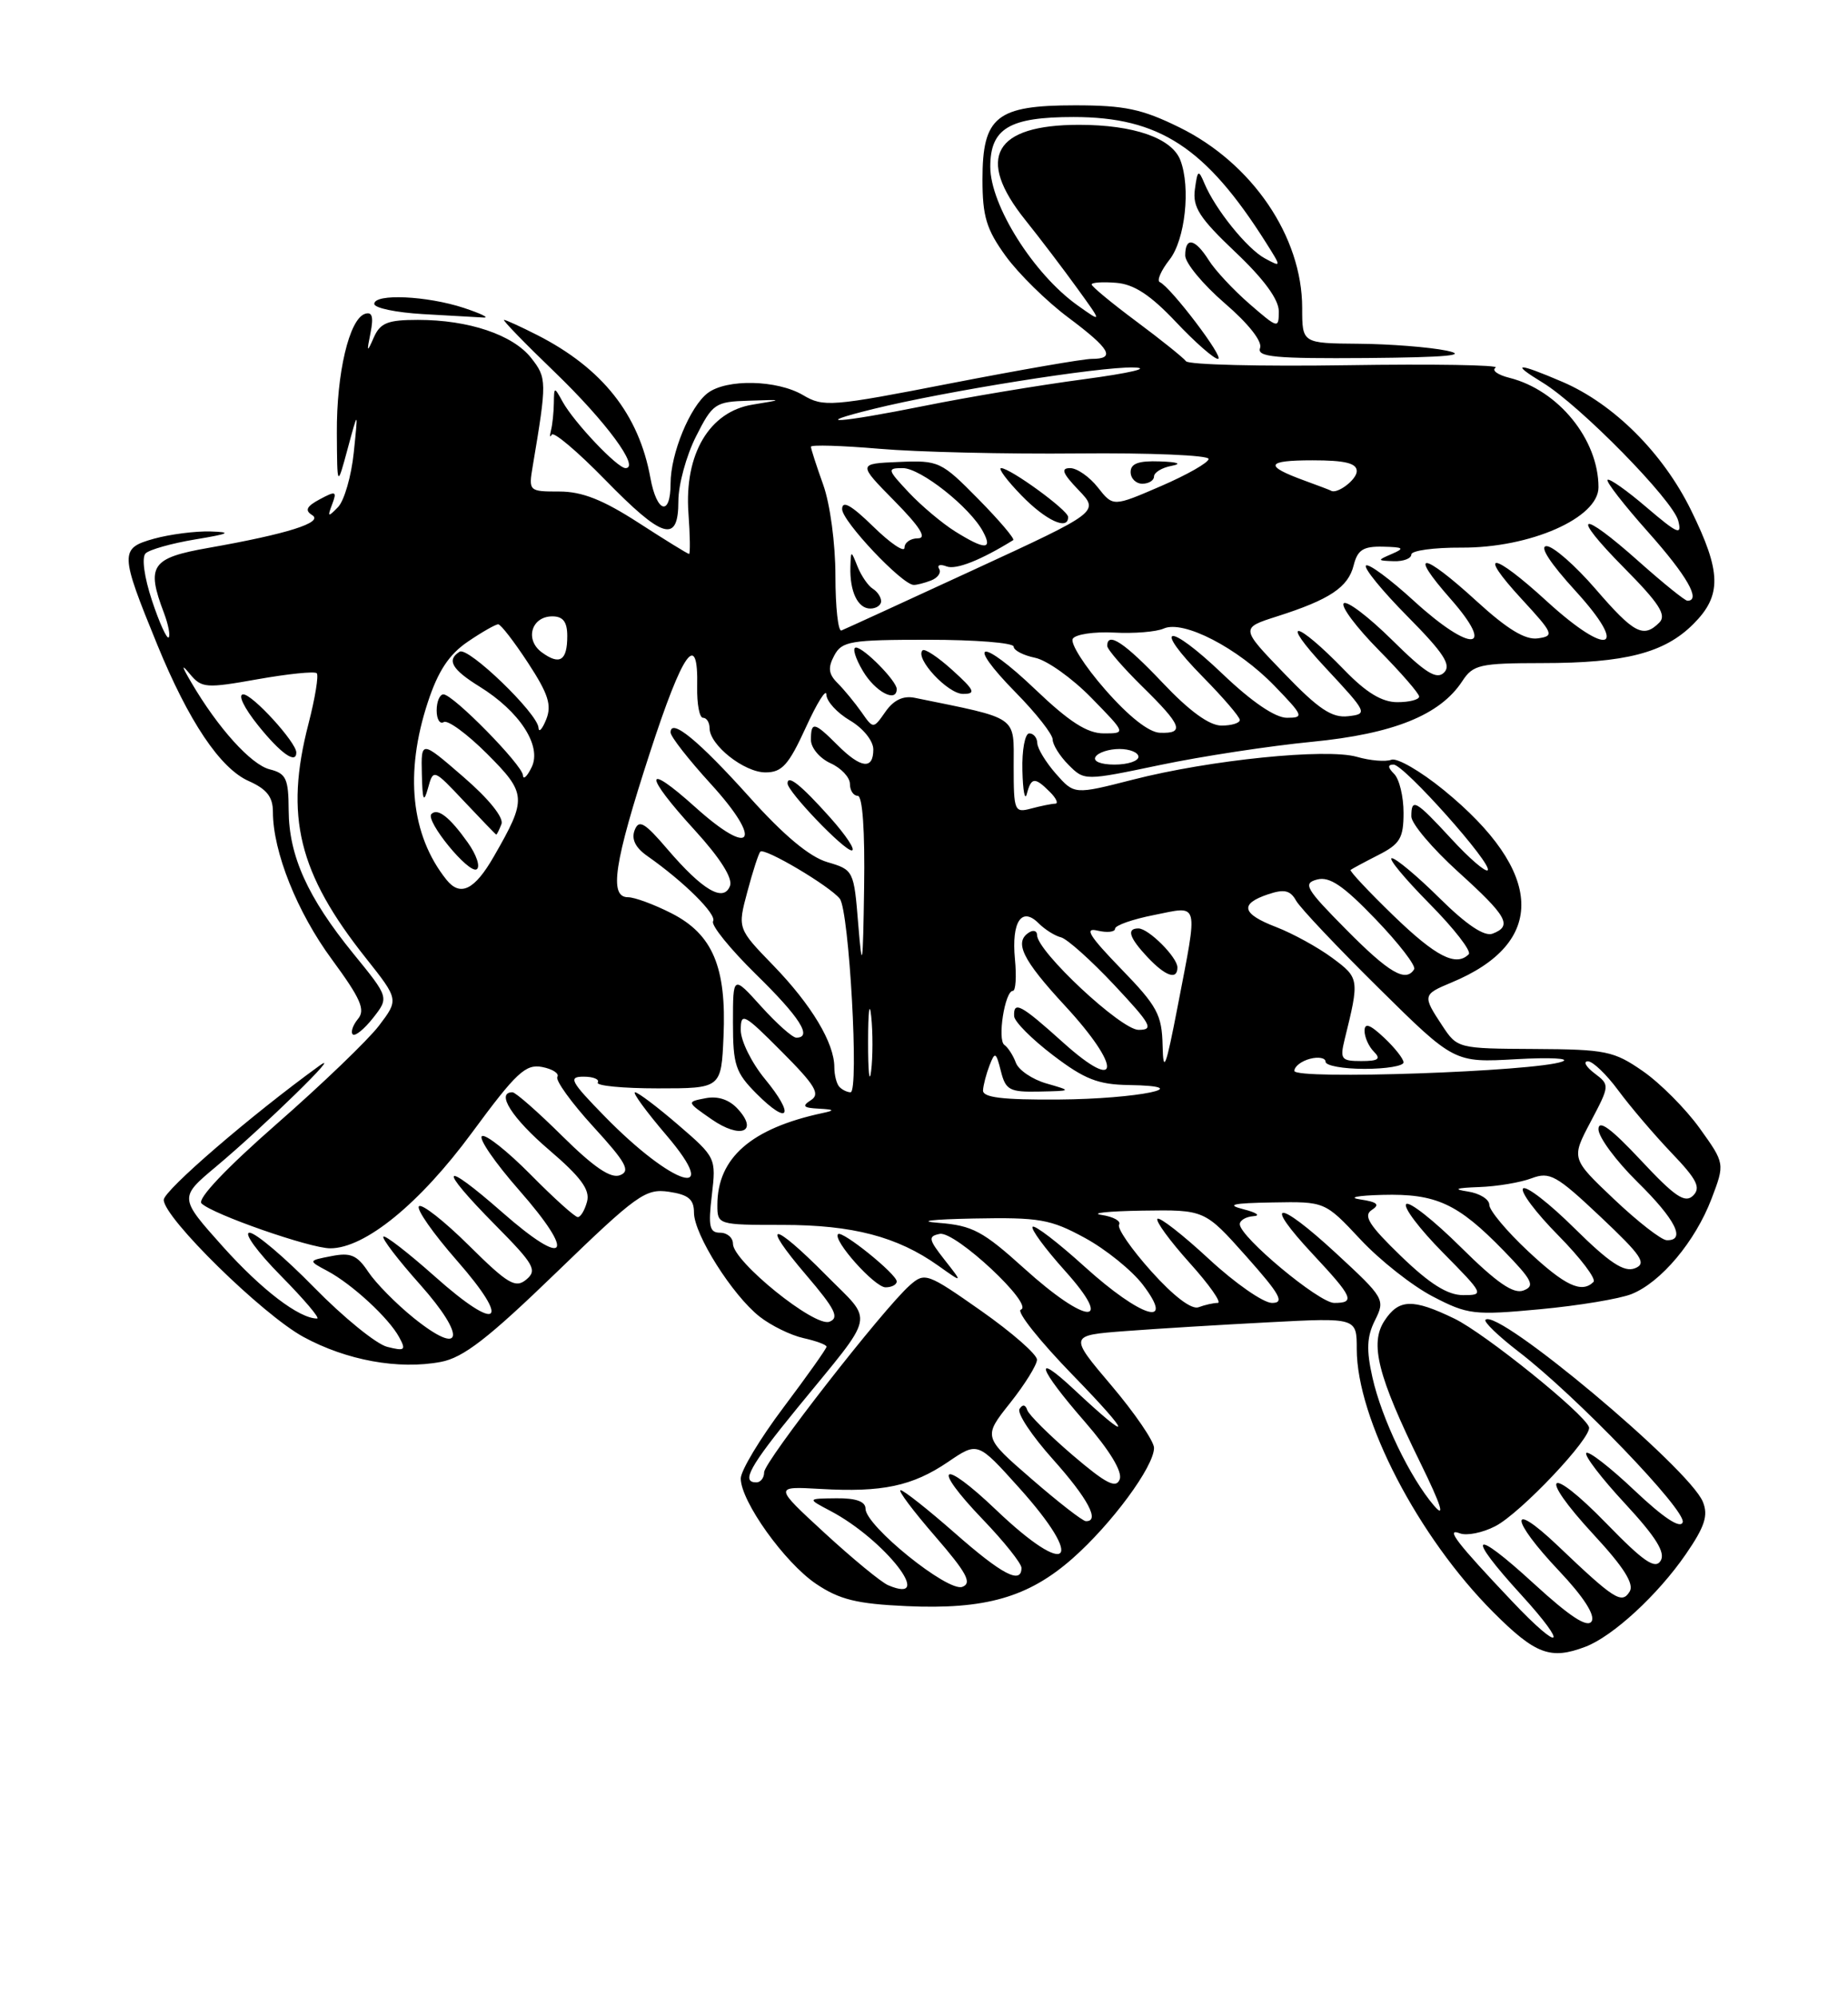 <?xml version="1.0" encoding="UTF-8" standalone="no"?>
<!DOCTYPE svg PUBLIC "-//W3C//DTD SVG 1.1//EN" "http://www.w3.org/Graphics/SVG/1.1/DTD/svg11.dtd" >
<svg xmlns="http://www.w3.org/2000/svg" xmlns:xlink="http://www.w3.org/1999/xlink" version="1.1" viewBox="0 0 237 256">
 <g >
 <path fill="currentColor"
d=" M 203.32 211.07 C 206.85 209.73 212.62 204.41 216.20 199.21 C 218.63 195.68 219.10 194.25 218.39 192.50 C 216.66 188.21 192.06 167.61 190.51 169.16 C 190.25 169.41 192.17 171.26 194.77 173.26 C 202.12 178.90 216.29 193.63 215.80 195.11 C 215.51 195.98 213.37 194.57 209.66 191.07 C 206.54 188.11 203.73 185.93 203.44 186.23 C 203.14 186.53 205.36 189.44 208.38 192.69 C 212.37 197.00 213.62 199.00 212.97 200.05 C 212.27 201.18 210.78 200.16 206.06 195.31 C 198.50 187.53 197.05 188.78 204.41 196.73 C 208.24 200.86 209.60 203.02 209.00 203.99 C 207.99 205.64 207.05 205.04 199.75 198.09 C 193.48 192.13 193.63 194.67 199.94 201.34 C 203.08 204.66 204.60 207.02 204.12 207.81 C 203.58 208.68 201.35 207.23 196.67 202.94 C 188.77 195.70 187.89 196.53 195.10 204.42 C 201.29 211.20 200.25 211.93 193.93 205.25 C 186.80 197.73 185.32 195.80 187.22 196.53 C 188.10 196.87 190.15 196.46 191.78 195.61 C 195.03 193.93 204.24 184.19 203.78 182.91 C 203.16 181.16 190.41 170.89 186.52 169.01 C 181.17 166.42 179.39 166.48 177.55 169.29 C 175.64 172.20 176.69 176.36 182.16 187.50 C 184.81 192.90 185.38 194.69 183.93 193.01 C 180.83 189.41 177.20 181.86 176.01 176.55 C 175.21 173.00 175.29 171.32 176.34 169.22 C 177.67 166.57 177.55 166.36 171.32 160.61 C 163.77 153.64 161.83 153.76 168.40 160.79 C 173.52 166.27 173.84 167.00 171.11 167.00 C 169.16 167.00 159.00 158.53 159.00 156.91 C 159.00 156.41 159.79 155.95 160.75 155.88 C 161.71 155.82 161.15 155.42 159.50 155.00 C 157.18 154.41 158.01 154.21 163.21 154.12 C 169.92 154.00 169.92 154.00 174.47 158.86 C 176.97 161.54 181.15 164.83 183.76 166.18 C 188.22 168.50 189.03 168.60 197.50 167.81 C 202.45 167.35 207.74 166.47 209.25 165.86 C 213.02 164.35 217.40 159.13 219.49 153.67 C 221.22 149.13 221.22 149.13 217.97 144.60 C 216.18 142.11 212.90 138.82 210.69 137.29 C 206.97 134.71 205.93 134.50 196.79 134.45 C 186.97 134.40 186.89 134.38 184.96 131.45 C 182.42 127.61 182.45 127.47 186.13 125.94 C 198.44 120.85 198.07 111.79 185.14 101.25 C 182.18 98.84 179.17 97.10 178.44 97.38 C 177.71 97.66 175.73 97.50 174.03 97.01 C 170.10 95.88 155.17 97.40 145.29 99.93 C 137.78 101.85 137.78 101.85 135.42 99.18 C 134.12 97.70 133.05 95.94 133.03 95.25 C 133.01 94.56 132.55 94.00 132.00 94.00 C 131.45 94.00 131.05 96.14 131.12 98.75 C 131.18 101.36 131.44 102.71 131.69 101.75 C 132.25 99.61 132.71 99.57 134.64 101.50 C 135.47 102.32 135.77 103.01 135.32 103.01 C 134.87 103.02 133.49 103.30 132.25 103.63 C 130.10 104.21 130.00 103.97 130.00 98.22 C 130.00 91.65 130.78 92.19 117.31 89.44 C 115.84 89.14 114.61 89.72 113.56 91.22 C 112.00 93.45 112.00 93.45 110.48 91.27 C 109.64 90.08 108.27 88.41 107.43 87.57 C 106.25 86.40 106.15 85.59 106.99 84.02 C 107.97 82.18 109.05 82.00 119.04 82.00 C 125.07 82.00 130.00 82.39 130.00 82.88 C 130.00 83.36 131.24 84.00 132.75 84.31 C 134.26 84.62 137.51 86.93 139.96 89.44 C 144.42 94.00 144.42 94.00 141.55 94.00 C 139.43 94.00 137.14 92.53 132.79 88.38 C 125.74 81.65 123.62 82.01 130.31 88.81 C 132.89 91.43 135.00 94.12 135.00 94.78 C 135.00 95.45 135.92 96.92 137.04 98.04 C 139.08 100.08 139.08 100.08 148.79 98.05 C 154.13 96.93 162.89 95.60 168.25 95.08 C 178.71 94.06 184.69 91.65 187.53 87.31 C 188.92 85.19 189.76 85.00 197.77 84.99 C 208.43 84.99 213.47 83.69 217.17 79.98 C 220.84 76.32 220.77 73.31 216.86 65.37 C 213.26 58.05 206.95 51.77 200.39 48.95 C 194.54 46.44 193.63 46.48 197.84 49.04 C 202.63 51.96 214.55 64.09 215.23 66.75 C 215.73 68.68 215.17 68.44 211.19 65.05 C 208.65 62.87 206.39 61.28 206.16 61.50 C 205.94 61.73 208.29 64.74 211.37 68.20 C 216.35 73.79 218.19 77.00 216.41 77.00 C 216.09 77.00 213.30 74.75 210.21 72.00 C 202.54 65.16 201.26 65.69 208.29 72.79 C 212.78 77.32 213.76 78.84 212.81 79.79 C 210.76 81.84 209.55 81.20 204.63 75.50 C 202.02 72.48 199.19 70.00 198.34 70.00 C 197.38 70.00 198.79 72.17 202.06 75.75 C 209.00 83.35 206.32 84.32 198.39 77.08 C 191.39 70.67 189.33 70.47 195.12 76.75 C 199.25 81.23 199.37 81.52 197.22 81.82 C 195.61 82.05 193.31 80.65 189.39 77.07 C 182.40 70.68 180.51 70.50 186.02 76.75 C 191.97 83.51 188.66 83.71 181.35 77.04 C 178.27 74.22 175.49 72.17 175.18 72.49 C 174.87 72.80 177.27 75.74 180.52 79.02 C 185.15 83.70 186.16 85.24 185.20 86.20 C 184.24 87.16 182.81 86.26 178.52 82.02 C 175.51 79.05 172.73 76.94 172.33 77.33 C 171.94 77.73 173.95 80.41 176.81 83.31 C 179.66 86.20 182.00 88.89 182.00 89.28 C 182.00 89.68 180.74 90.00 179.20 90.00 C 177.24 90.00 175.22 88.78 172.45 85.92 C 166.12 79.39 163.94 79.11 170.00 85.60 C 175.38 91.37 175.44 91.51 172.89 91.80 C 170.82 92.04 169.10 90.90 164.68 86.30 C 159.08 80.50 159.08 80.50 163.79 79.00 C 170.53 76.85 172.89 75.28 173.60 72.47 C 174.10 70.48 174.82 70.01 177.36 70.07 C 180.02 70.13 180.19 70.27 178.50 71.00 C 176.59 71.82 176.60 71.86 178.75 71.93 C 179.99 71.97 181.00 71.58 181.00 71.07 C 181.00 70.57 183.89 70.17 187.42 70.19 C 196.24 70.24 205.00 66.38 205.00 62.46 C 205.00 56.33 199.86 50.01 193.59 48.43 C 192.06 48.05 191.26 47.46 191.81 47.12 C 192.37 46.78 183.79 46.64 172.75 46.81 C 161.72 46.98 152.42 46.75 152.10 46.30 C 151.77 45.86 148.91 43.56 145.75 41.21 C 142.59 38.86 140.00 36.72 140.00 36.46 C 140.00 36.20 141.42 36.11 143.15 36.25 C 145.43 36.43 147.54 37.81 150.79 41.25 C 153.25 43.86 155.69 46.00 156.20 46.00 C 157.14 46.00 150.15 36.79 148.74 36.16 C 148.33 35.98 148.89 34.68 149.99 33.28 C 151.99 30.74 152.72 24.04 151.38 20.54 C 150.29 17.70 145.42 16.00 138.38 16.00 C 127.49 16.00 125.10 20.22 131.47 28.17 C 133.38 30.55 136.38 34.50 138.15 36.95 C 141.37 41.40 141.37 41.40 138.18 39.13 C 132.55 35.12 127.00 26.31 127.00 21.38 C 127.00 16.45 129.44 15.00 137.69 15.00 C 148.66 15.00 154.63 18.89 162.34 31.07 C 164.36 34.27 164.36 34.27 162.22 33.12 C 159.95 31.90 155.85 26.83 154.46 23.50 C 153.70 21.69 153.58 21.77 153.24 24.27 C 152.93 26.56 153.83 27.95 158.43 32.31 C 162.07 35.75 164.00 38.38 164.00 39.89 C 164.00 42.15 163.90 42.12 160.25 38.96 C 158.19 37.17 155.83 34.65 155.02 33.35 C 153.26 30.57 152.00 30.31 152.00 32.75 C 152.00 33.71 154.28 36.46 157.06 38.86 C 160.11 41.48 161.92 43.78 161.60 44.61 C 161.16 45.76 163.53 45.98 175.28 45.89 C 185.58 45.80 188.40 45.54 185.50 44.94 C 183.30 44.49 178.24 44.09 174.25 44.06 C 167.00 44.00 167.00 44.00 167.00 39.47 C 167.00 30.32 160.59 20.91 151.24 16.32 C 146.46 13.97 144.22 13.50 137.86 13.50 C 127.79 13.50 126.00 14.94 126.00 23.00 C 126.00 27.74 126.50 29.40 128.98 32.82 C 130.62 35.08 134.22 38.62 136.98 40.68 C 142.40 44.73 143.13 46.00 140.01 46.00 C 138.91 46.00 130.76 47.42 121.89 49.14 C 106.60 52.12 105.61 52.20 102.98 50.64 C 99.65 48.68 93.19 48.54 90.76 50.38 C 88.48 52.12 86.00 58.15 86.00 61.97 C 86.00 66.24 84.23 65.75 83.41 61.25 C 81.93 53.11 77.26 47.21 68.91 42.95 C 66.80 41.88 64.88 41.00 64.64 41.00 C 64.39 41.00 67.34 44.04 71.20 47.75 C 77.74 54.06 82.12 60.00 80.22 60.00 C 79.17 60.00 73.62 54.14 72.16 51.50 C 71.08 49.54 71.06 49.54 71.03 51.67 C 71.01 52.86 70.85 54.44 70.66 55.17 C 70.48 55.90 70.52 56.15 70.76 55.71 C 71.00 55.28 74.06 57.87 77.57 61.46 C 85.04 69.11 87.00 69.69 87.00 64.21 C 87.00 62.13 88.01 58.42 89.25 55.96 C 91.39 51.72 91.72 51.49 96.00 51.36 C 100.50 51.21 100.50 51.21 96.53 51.86 C 90.98 52.75 87.75 58.20 88.29 65.75 C 88.50 68.64 88.53 71.00 88.37 71.00 C 88.20 71.00 85.28 69.20 81.88 67.00 C 77.31 64.05 74.65 63.00 71.73 63.00 C 67.83 63.00 67.78 62.96 68.32 59.75 C 70.15 48.88 70.14 48.45 68.12 45.88 C 65.78 42.91 60.11 41.00 53.60 41.00 C 49.72 41.00 48.77 41.38 47.94 43.25 C 47.06 45.26 47.01 45.19 47.52 42.65 C 47.93 40.60 47.73 39.92 46.80 40.23 C 44.79 40.90 43.15 47.84 43.20 55.50 C 43.24 62.50 43.24 62.50 44.59 57.50 C 45.94 52.50 45.94 52.50 45.37 58.00 C 45.06 61.02 44.15 64.17 43.35 65.00 C 42.06 66.33 41.97 66.28 42.60 64.63 C 43.23 62.96 43.07 62.89 41.02 63.99 C 39.31 64.90 39.06 65.42 40.03 66.02 C 41.55 66.96 36.86 68.44 26.75 70.22 C 19.39 71.51 18.72 72.50 21.03 78.57 C 21.59 80.06 21.86 81.47 21.63 81.70 C 21.40 81.94 20.43 79.81 19.49 76.97 C 18.50 73.98 18.15 71.45 18.67 70.93 C 19.15 70.45 22.02 69.64 25.03 69.14 C 29.44 68.41 29.82 68.21 27.00 68.12 C 25.07 68.06 21.81 68.48 19.74 69.05 C 15.34 70.28 15.36 70.88 20.16 82.61 C 24.19 92.46 28.24 98.49 31.90 100.11 C 34.21 101.14 35.00 102.14 35.00 104.06 C 35.00 109.16 38.10 116.92 42.57 122.98 C 46.25 127.99 46.89 129.43 45.91 130.60 C 45.25 131.40 44.95 132.29 45.24 132.58 C 45.53 132.87 46.70 131.92 47.84 130.48 C 49.90 127.85 49.90 127.85 45.30 122.21 C 39.45 115.02 37.05 109.70 37.02 103.86 C 37.00 99.79 36.70 99.14 34.59 98.61 C 32.20 98.01 27.96 93.32 24.55 87.50 C 23.26 85.31 23.22 85.02 24.37 86.41 C 25.86 88.20 26.43 88.24 33.04 87.06 C 36.94 86.37 40.35 86.02 40.62 86.29 C 40.89 86.56 40.41 89.48 39.56 92.78 C 36.49 104.63 38.27 111.92 46.93 122.81 C 51.14 128.12 51.14 128.12 48.59 131.48 C 47.18 133.32 41.28 138.99 35.47 144.07 C 29.02 149.72 25.27 153.67 25.84 154.24 C 27.23 155.63 39.76 160.00 42.35 160.00 C 46.81 160.00 53.84 154.26 60.54 145.16 C 66.20 137.48 67.40 136.35 69.53 136.76 C 70.87 137.02 71.75 137.59 71.48 138.03 C 71.21 138.47 73.28 141.34 76.09 144.41 C 80.30 149.01 80.90 150.10 79.51 150.63 C 78.33 151.09 76.16 149.61 72.14 145.64 C 69.01 142.54 66.12 140.00 65.72 140.00 C 63.55 140.00 65.66 143.32 70.41 147.38 C 74.48 150.86 75.69 152.49 75.29 154.00 C 75.00 155.10 74.47 156.00 74.10 156.00 C 73.73 156.00 71.01 153.55 68.05 150.55 C 65.08 147.55 62.28 145.33 61.81 145.62 C 61.34 145.91 63.48 149.02 66.56 152.53 C 73.97 160.96 72.70 162.66 64.43 155.40 C 56.53 148.47 56.02 149.44 63.55 157.05 C 68.50 162.05 68.93 162.81 67.50 164.00 C 66.11 165.16 65.14 164.59 60.14 159.64 C 56.98 156.51 54.09 154.24 53.73 154.61 C 53.36 154.97 55.55 158.09 58.58 161.55 C 65.68 169.64 63.96 170.91 55.77 163.61 C 52.36 160.58 49.39 158.28 49.17 158.50 C 48.94 158.72 51.06 161.49 53.88 164.65 C 59.87 171.38 59.37 174.00 53.07 168.94 C 50.81 167.12 48.19 164.46 47.23 163.02 C 45.80 160.87 44.97 160.51 42.50 161.00 C 39.50 161.58 39.50 161.58 42.00 162.91 C 45.16 164.60 49.86 168.93 51.19 171.39 C 52.10 173.06 51.93 173.20 49.66 172.63 C 48.26 172.28 44.03 168.84 40.27 165.00 C 36.50 161.15 32.78 158.00 32.00 158.00 C 31.21 158.00 33.01 160.47 36.00 163.50 C 38.99 166.53 41.09 169.00 40.67 169.00 C 38.37 169.00 33.56 165.33 28.58 159.78 C 22.96 153.50 22.96 153.50 27.73 149.51 C 33.85 144.39 44.32 134.16 40.92 136.63 C 32.21 142.93 21.00 152.59 21.00 153.79 C 21.00 156.08 33.65 168.49 38.92 171.36 C 44.44 174.36 51.11 175.58 56.53 174.56 C 59.42 174.02 62.61 171.55 71.38 163.07 C 81.68 153.11 82.79 152.32 85.77 152.75 C 88.28 153.12 89.00 153.71 89.00 155.42 C 89.00 158.21 93.92 166.00 97.41 168.75 C 98.89 169.91 101.42 171.15 103.05 171.51 C 104.67 171.87 106.00 172.36 106.00 172.61 C 106.00 172.86 103.52 176.35 100.50 180.37 C 97.47 184.39 95.00 188.50 95.00 189.50 C 95.00 192.42 100.62 200.28 104.65 203.00 C 107.65 205.02 109.86 205.57 116.25 205.86 C 126.36 206.32 131.88 204.74 137.54 199.76 C 142.57 195.33 148.00 187.97 148.00 185.58 C 148.00 184.73 145.54 181.13 142.54 177.59 C 137.09 171.16 137.09 171.16 144.29 170.61 C 148.26 170.31 156.56 169.80 162.75 169.48 C 174.00 168.89 174.00 168.89 174.00 172.92 C 174.00 181.83 181.89 197.02 191.52 206.65 C 196.92 212.05 198.85 212.77 203.32 211.07 Z  M 38.00 96.45 C 38.00 95.15 32.39 89.00 31.20 89.00 C 30.46 89.00 31.28 90.71 33.12 93.00 C 36.00 96.58 38.00 97.99 38.00 96.45 Z  M 115.00 88.31 C 115.00 87.29 110.78 83.00 109.77 83.00 C 109.28 83.00 109.68 84.35 110.66 86.00 C 112.23 88.66 115.00 90.14 115.00 88.31 Z  M 122.15 85.90 C 120.31 84.23 118.58 83.08 118.31 83.36 C 117.30 84.37 121.55 88.94 123.50 88.94 C 125.20 88.94 125.01 88.49 122.15 85.90 Z  M 59.50 39.47 C 54.76 37.91 48.00 37.60 48.00 38.95 C 48.00 39.48 50.81 40.06 54.25 40.26 C 57.69 40.45 61.17 40.65 62.00 40.70 C 62.83 40.75 61.70 40.20 59.50 39.47 Z  M 113.90 203.18 C 113.02 202.81 109.36 199.80 105.77 196.50 C 99.25 190.50 99.25 190.50 105.22 190.84 C 113.14 191.30 117.02 190.48 121.60 187.37 C 125.39 184.79 125.39 184.79 130.66 190.65 C 139.32 200.27 137.13 202.47 127.77 193.55 C 120.68 186.78 119.32 187.75 126.06 194.77 C 128.78 197.60 131.00 200.39 131.00 200.96 C 131.00 203.12 128.52 201.83 122.46 196.50 C 119.01 193.47 115.88 191.00 115.50 191.00 C 115.11 191.00 117.10 193.65 119.91 196.89 C 123.99 201.60 124.69 202.91 123.42 203.39 C 121.57 204.10 111.00 195.57 111.00 193.38 C 111.00 192.45 109.79 192.01 107.25 192.04 C 103.50 192.08 103.50 192.08 106.50 193.66 C 113.49 197.34 120.07 205.80 113.90 203.18 Z  M 132.29 189.56 C 126.08 184.18 126.08 184.18 129.53 179.84 C 131.43 177.45 132.98 174.95 132.99 174.28 C 133.00 173.60 129.78 170.79 125.84 168.02 C 118.91 163.16 118.60 163.05 116.68 164.74 C 113.28 167.74 98.00 187.34 98.00 188.70 C 98.00 189.42 97.55 190.00 97.00 190.00 C 95.00 190.00 96.12 187.97 102.25 180.47 C 112.48 167.95 112.11 169.68 105.94 163.44 C 99.02 156.44 97.40 156.41 103.37 163.40 C 107.12 167.79 107.68 168.91 106.37 169.41 C 104.48 170.14 94.00 161.67 94.00 159.42 C 94.00 158.64 93.26 158.00 92.36 158.00 C 90.99 158.00 90.81 157.21 91.29 153.19 C 91.85 148.43 91.81 148.34 86.99 144.19 C 84.32 141.89 81.82 140.00 81.44 140.00 C 81.07 140.00 82.87 142.47 85.46 145.50 C 92.75 154.04 86.33 152.08 77.54 143.08 C 73.15 138.59 72.84 138.00 74.85 138.00 C 76.10 138.00 76.91 138.34 76.66 138.75 C 76.40 139.16 79.86 139.50 84.35 139.50 C 92.50 139.50 92.50 139.50 92.79 132.82 C 93.18 123.97 91.40 119.75 86.12 117.06 C 83.90 115.93 81.39 115.00 80.54 115.00 C 78.08 115.00 78.74 110.65 83.34 96.50 C 87.59 83.43 89.57 80.67 89.41 88.03 C 89.37 90.22 89.70 92.00 90.16 92.00 C 90.62 92.00 91.00 92.60 91.00 93.33 C 91.00 95.49 95.43 99.00 98.17 99.00 C 100.29 99.00 101.14 98.05 103.34 93.25 C 104.78 90.09 105.97 88.19 105.98 89.03 C 105.99 89.88 107.35 91.37 109.00 92.34 C 110.70 93.34 112.00 94.96 112.00 96.06 C 112.00 98.69 110.41 98.50 107.41 95.50 C 104.42 92.51 104.00 92.43 104.00 94.84 C 104.00 95.85 105.12 97.19 106.50 97.82 C 107.88 98.44 109.00 99.64 109.00 100.48 C 109.00 101.32 109.45 102.00 110.00 102.00 C 110.62 102.00 110.93 106.47 110.82 113.75 C 110.67 124.01 110.57 124.61 110.07 118.50 C 109.51 111.57 109.47 111.49 106.10 110.50 C 103.82 109.83 100.51 107.07 96.10 102.15 C 89.59 94.91 86.00 91.97 86.00 93.88 C 86.00 94.41 88.32 97.37 91.15 100.47 C 97.93 107.89 96.49 110.05 89.16 103.45 C 82.54 97.50 82.51 99.21 89.11 106.42 C 92.36 109.98 94.00 112.57 93.62 113.55 C 92.80 115.69 90.11 114.11 85.61 108.86 C 82.66 105.41 81.94 104.99 81.39 106.41 C 80.95 107.56 81.49 108.65 83.02 109.72 C 87.73 113.02 91.97 117.23 91.45 118.08 C 91.15 118.56 93.63 121.62 96.95 124.88 C 102.58 130.38 104.24 133.00 102.12 133.00 C 101.63 133.00 99.61 131.20 97.62 129.00 C 94.00 124.99 94.00 124.99 94.00 131.07 C 94.00 136.52 94.32 137.47 97.04 140.20 C 101.19 144.35 101.97 143.00 98.12 138.32 C 96.40 136.24 95.00 133.41 95.00 132.03 C 95.00 129.70 95.38 129.90 100.25 134.79 C 104.55 139.10 105.23 140.23 104.00 141.01 C 102.81 141.77 103.01 142.00 105.00 142.10 C 107.01 142.21 107.11 142.32 105.50 142.66 C 96.34 144.62 92.00 148.41 92.00 154.45 C 92.00 156.98 92.06 157.00 100.37 157.00 C 109.34 157.00 115.08 158.50 120.32 162.22 C 123.50 164.48 123.50 164.48 121.15 161.49 C 119.07 158.84 119.00 158.46 120.52 158.15 C 122.50 157.76 132.69 167.27 130.92 167.86 C 130.30 168.07 133.32 171.87 137.64 176.31 C 145.27 184.15 145.34 185.20 137.75 178.10 C 132.38 173.08 133.12 175.34 139.10 182.20 C 142.33 185.92 143.97 188.63 143.60 189.61 C 143.13 190.83 141.85 190.17 137.56 186.51 C 134.57 183.95 131.95 181.35 131.74 180.73 C 131.51 180.02 131.14 179.97 130.75 180.59 C 130.41 181.14 132.34 184.04 135.03 187.04 C 139.53 192.07 141.11 195.04 139.25 194.97 C 138.84 194.96 135.70 192.52 132.29 189.56 Z  M 115.00 164.25 C 115.00 163.31 108.00 157.67 107.48 158.18 C 106.74 158.92 112.17 165.00 113.57 165.00 C 114.36 165.00 115.00 164.66 115.00 164.25 Z  M 94.65 142.17 C 93.55 140.95 92.09 140.45 90.49 140.76 C 88.04 141.23 88.04 141.23 91.27 143.47 C 94.93 146.01 97.31 145.10 94.65 142.17 Z  M 106.43 104.75 C 102.72 100.61 101.00 99.23 101.00 100.41 C 101.00 101.47 108.22 109.00 109.23 109.00 C 109.78 109.00 108.52 107.09 106.43 104.75 Z  M 131.33 162.56 C 126.06 157.80 124.71 157.08 120.41 156.74 C 117.55 156.52 119.41 156.29 124.86 156.18 C 133.30 156.02 134.71 156.26 139.12 158.66 C 141.81 160.12 145.15 162.82 146.56 164.66 C 150.84 170.28 146.33 168.89 139.13 162.38 C 135.71 159.28 132.70 156.97 132.43 157.24 C 132.16 157.50 134.02 160.03 136.56 162.86 C 143.04 170.06 139.39 169.85 131.33 162.56 Z  M 147.65 162.95 C 145.10 160.11 143.24 157.42 143.52 156.97 C 143.80 156.51 142.79 155.95 141.27 155.72 C 139.75 155.49 142.10 155.24 146.50 155.17 C 154.50 155.05 154.50 155.05 159.82 161.02 C 164.18 165.92 164.78 167.00 163.13 167.00 C 162.02 167.00 158.37 164.46 155.03 161.36 C 151.68 158.26 148.72 155.95 148.44 156.22 C 148.17 156.50 150.02 159.03 152.56 161.86 C 155.11 164.69 156.73 167.00 156.17 167.00 C 155.62 167.00 154.51 167.25 153.72 167.55 C 152.83 167.90 150.52 166.15 147.65 162.95 Z  M 179.68 161.01 C 175.58 157.05 174.80 155.82 175.92 155.09 C 177.01 154.39 176.64 154.06 174.42 153.73 C 172.81 153.49 174.10 153.23 177.30 153.15 C 184.17 152.97 186.95 154.25 192.82 160.28 C 196.53 164.09 196.90 164.83 195.39 165.40 C 194.10 165.90 191.98 164.44 187.34 159.85 C 183.88 156.42 180.73 153.94 180.34 154.33 C 179.94 154.73 182.05 157.51 185.02 160.52 C 190.32 165.89 190.38 166.00 187.64 166.00 C 185.65 166.00 183.37 164.57 179.68 161.01 Z  M 195.96 160.36 C 193.23 157.81 191.00 155.14 191.00 154.43 C 191.00 153.72 189.76 152.95 188.25 152.72 C 186.29 152.42 186.70 152.26 189.68 152.15 C 191.99 152.07 195.02 151.56 196.43 151.02 C 198.75 150.15 199.61 150.63 205.25 155.95 C 210.57 160.97 211.23 161.95 209.67 162.56 C 208.28 163.10 206.42 161.87 201.94 157.45 C 198.70 154.24 195.73 151.94 195.33 152.33 C 194.94 152.73 196.96 155.43 199.83 158.33 C 202.70 161.24 204.74 163.93 204.36 164.31 C 202.85 165.81 200.70 164.80 195.96 160.36 Z  M 207.00 153.71 C 201.50 148.50 201.50 148.50 203.99 143.79 C 206.46 139.11 206.46 139.06 204.49 137.57 C 203.40 136.74 203.01 136.05 203.63 136.03 C 204.25 136.01 206.01 137.69 207.53 139.75 C 209.05 141.81 212.12 145.41 214.35 147.75 C 217.64 151.18 218.16 152.23 217.13 153.25 C 216.09 154.26 214.79 153.38 210.42 148.70 C 206.60 144.62 205.00 143.45 205.00 144.74 C 205.00 145.75 207.25 148.79 210.00 151.50 C 214.89 156.31 216.26 159.04 213.75 158.96 C 213.06 158.94 210.03 156.58 207.00 153.71 Z  M 126.07 139.75 C 126.11 139.06 126.49 137.62 126.91 136.54 C 127.60 134.76 127.74 134.83 128.36 137.29 C 128.97 139.72 129.47 139.99 133.27 139.91 C 137.50 139.82 137.50 139.82 134.20 138.87 C 132.39 138.35 130.62 137.15 130.28 136.21 C 129.93 135.27 129.27 134.25 128.81 133.93 C 127.88 133.30 128.87 127.00 129.90 127.00 C 130.26 127.00 130.38 125.16 130.16 122.91 C 129.71 118.15 131.02 116.16 133.19 118.33 C 133.99 119.13 135.28 119.95 136.07 120.14 C 136.86 120.34 139.93 123.09 142.90 126.25 C 147.65 131.32 148.02 132.00 146.02 132.00 C 143.77 132.00 133.00 121.94 133.00 119.85 C 133.00 119.32 132.55 119.16 132.00 119.50 C 130.00 120.73 131.11 123.00 136.58 128.91 C 143.89 136.81 143.73 140.26 136.35 133.63 C 130.92 128.74 129.96 128.23 130.06 130.25 C 130.09 130.94 132.33 133.19 135.04 135.25 C 139.07 138.32 140.82 139.01 144.73 139.07 C 153.90 139.21 145.92 140.86 135.75 140.93 C 128.54 140.98 126.02 140.67 126.07 139.75 Z  M 107.67 139.33 C 107.30 138.97 107.00 137.82 107.00 136.78 C 107.00 133.68 104.06 128.79 99.18 123.75 C 94.58 119.01 94.58 119.01 95.85 114.28 C 96.54 111.68 97.29 109.38 97.51 109.16 C 98.05 108.61 106.40 113.56 107.70 115.19 C 108.90 116.71 110.20 140.00 109.08 140.00 C 108.67 140.00 108.03 139.70 107.67 139.33 Z  M 111.33 133.50 C 111.33 129.65 111.51 128.20 111.73 130.27 C 111.95 132.35 111.94 135.50 111.72 137.27 C 111.50 139.05 111.32 137.35 111.33 133.50 Z  M 149.10 134.03 C 149.01 130.05 148.43 128.97 143.75 124.15 C 139.70 119.97 139.01 118.86 140.75 119.28 C 141.99 119.57 143.00 119.46 143.00 119.04 C 143.00 118.61 145.25 117.82 148.00 117.28 C 153.88 116.11 153.67 115.28 151.03 129.00 C 149.52 136.83 149.18 137.71 149.10 134.03 Z  M 151.00 124.00 C 151.00 122.70 147.30 119.00 146.00 119.00 C 144.44 119.00 144.81 120.17 147.17 122.69 C 149.47 125.13 151.00 125.66 151.00 124.00 Z  M 166.00 137.26 C 166.00 136.69 166.90 136.00 168.00 135.71 C 169.10 135.42 170.00 135.60 170.00 136.09 C 170.00 136.59 172.25 137.00 175.00 137.00 C 177.75 137.00 180.00 136.63 180.00 136.17 C 180.00 135.72 178.88 134.29 177.50 133.00 C 175.69 131.30 175.00 131.06 175.00 132.13 C 175.00 132.94 175.54 134.14 176.20 134.80 C 177.13 135.73 176.77 136.00 174.58 136.00 C 172.01 136.00 171.83 135.76 172.44 133.25 C 174.36 125.49 174.34 125.35 170.85 122.77 C 169.01 121.41 165.78 119.64 163.68 118.83 C 159.24 117.13 158.93 115.86 162.64 114.62 C 164.70 113.93 165.48 114.11 166.22 115.44 C 166.74 116.37 171.52 121.42 176.84 126.67 C 186.50 136.21 186.50 136.21 194.45 135.76 C 198.82 135.51 201.47 135.65 200.34 136.07 C 196.88 137.35 166.00 138.42 166.00 137.26 Z  M 172.64 119.14 C 167.44 113.89 167.05 113.22 168.92 112.73 C 170.51 112.31 172.29 113.52 176.42 117.82 C 179.40 120.92 181.62 123.80 181.36 124.23 C 180.29 125.96 178.15 124.71 172.64 119.14 Z  M 178.71 117.36 C 175.52 114.27 173.05 111.64 173.21 111.50 C 173.37 111.37 174.96 110.51 176.75 109.60 C 179.55 108.18 180.00 107.43 180.00 104.17 C 180.00 102.10 179.46 99.86 178.80 99.20 C 177.97 98.37 177.94 98.00 178.72 98.00 C 180.06 98.00 191.50 110.83 190.79 111.54 C 190.52 111.82 188.42 110.01 186.13 107.52 C 181.52 102.53 181.00 102.24 181.00 104.65 C 181.00 105.56 183.70 108.75 187.00 111.74 C 193.31 117.45 194.00 118.68 191.42 119.67 C 190.37 120.07 188.09 118.55 184.64 115.14 C 181.78 112.31 179.02 110.00 178.50 110.00 C 177.98 110.00 180.15 112.61 183.31 115.81 C 186.47 119.00 188.74 121.92 188.36 122.31 C 186.73 123.94 184.15 122.62 178.71 117.36 Z  M 57.25 112.75 C 52.70 107.06 51.87 99.09 54.87 90.00 C 56.18 86.01 57.59 83.88 59.99 82.25 C 61.81 81.01 63.57 80.01 63.90 80.02 C 64.23 80.03 65.95 82.26 67.73 84.98 C 70.32 88.94 70.78 90.38 70.05 92.21 C 69.54 93.47 69.10 93.95 69.06 93.28 C 68.97 91.45 60.04 82.85 58.95 83.53 C 57.25 84.58 57.94 85.80 61.48 87.99 C 66.64 91.18 69.51 95.59 68.19 98.32 C 67.61 99.52 67.10 100.00 67.07 99.38 C 66.99 98.04 58.11 89.00 56.87 89.00 C 56.39 89.00 56.00 89.93 56.00 91.06 C 56.00 92.19 56.41 92.86 56.91 92.55 C 57.42 92.24 59.91 94.07 62.45 96.60 C 67.56 101.72 67.61 102.34 63.35 109.75 C 60.87 114.08 59.03 114.98 57.25 112.75 Z  M 59.97 107.96 C 57.67 104.73 56.14 103.53 55.33 104.33 C 54.49 105.17 60.12 112.05 61.13 111.42 C 61.63 111.11 61.11 109.55 59.97 107.96 Z  M 64.31 105.62 C 64.63 104.80 62.67 102.37 59.42 99.57 C 54.00 94.88 54.00 94.88 54.10 99.19 C 54.18 102.61 54.34 102.99 54.89 101.02 C 55.58 98.53 55.58 98.53 59.54 102.73 C 61.72 105.04 63.56 106.95 63.64 106.97 C 63.72 106.98 64.02 106.38 64.31 105.62 Z  M 140.50 97.00 C 140.84 96.45 142.22 96.00 143.56 96.00 C 144.90 96.00 146.00 96.45 146.00 97.00 C 146.00 97.55 144.62 98.00 142.94 98.00 C 141.16 98.00 140.14 97.58 140.50 97.00 Z  M 141.72 88.37 C 139.09 85.37 137.23 82.44 137.58 81.87 C 137.93 81.30 140.31 80.95 142.86 81.08 C 145.41 81.22 148.29 80.99 149.25 80.56 C 151.78 79.44 158.75 83.05 163.45 87.91 C 167.17 91.76 167.27 92.00 165.04 92.00 C 163.54 92.00 160.54 89.96 156.79 86.38 C 149.74 79.65 147.62 80.01 154.31 86.81 C 156.89 89.43 159.00 91.89 159.00 92.28 C 159.00 92.68 157.94 93.00 156.65 93.00 C 155.09 93.00 152.53 91.14 149.09 87.50 C 144.24 82.38 142.00 80.89 142.00 82.79 C 142.00 83.23 144.03 85.57 146.50 88.00 C 151.58 92.98 151.98 94.04 148.75 93.92 C 147.33 93.87 144.73 91.81 141.72 88.37 Z  M 69.48 83.61 C 67.27 81.99 68.15 79.00 70.84 79.00 C 72.21 79.00 72.75 79.71 72.75 81.52 C 72.75 84.69 71.79 85.30 69.48 83.61 Z  M 107.14 73.81 C 107.14 69.68 106.46 64.60 105.57 62.12 C 104.71 59.72 104.00 57.53 104.00 57.26 C 104.00 56.99 107.94 57.11 112.75 57.52 C 117.56 57.94 129.04 58.21 138.25 58.12 C 147.46 58.03 155.00 58.35 155.00 58.82 C 155.00 59.29 152.24 60.86 148.88 62.31 C 142.75 64.96 142.75 64.96 140.80 62.48 C 139.73 61.12 138.13 60.00 137.24 60.00 C 136.01 60.00 136.26 60.66 138.31 62.80 C 141.00 65.60 141.00 65.60 124.84 73.05 C 115.96 77.15 108.34 80.64 107.91 80.81 C 107.49 80.98 107.14 77.83 107.14 73.81 Z  M 113.00 77.06 C 113.00 76.54 112.52 75.82 111.93 75.46 C 111.34 75.09 110.47 73.83 109.99 72.65 C 109.13 70.50 109.13 70.50 109.06 72.67 C 108.97 75.82 110.01 78.00 111.61 78.00 C 112.37 78.00 113.00 77.58 113.00 77.06 Z  M 119.41 74.40 C 120.28 74.06 120.74 73.39 120.44 72.91 C 120.14 72.42 120.57 72.28 121.40 72.60 C 122.60 73.06 125.79 71.80 129.94 69.23 C 130.18 69.08 128.17 66.71 125.47 63.97 C 120.71 59.14 120.40 58.99 115.28 59.21 C 110.00 59.43 110.00 59.43 114.71 64.21 C 118.01 67.56 118.91 69.00 117.71 69.00 C 116.77 69.00 116.00 69.54 116.00 70.20 C 116.00 70.86 114.20 69.65 112.00 67.50 C 109.16 64.73 108.00 64.08 108.00 65.26 C 108.00 66.80 115.66 74.92 117.17 74.97 C 117.54 74.99 118.55 74.73 119.41 74.40 Z  M 136.98 66.25 C 136.95 65.38 129.56 60.00 128.39 60.00 C 127.96 60.00 129.13 61.58 131.00 63.50 C 134.12 66.72 137.03 68.06 136.98 66.25 Z  M 148.00 61.07 C 148.00 60.56 149.01 59.94 150.25 59.71 C 151.64 59.44 151.07 59.22 148.75 59.14 C 146.02 59.04 145.00 59.41 145.00 60.50 C 145.00 61.33 145.68 62.00 146.50 62.00 C 147.32 62.00 148.00 61.58 148.00 61.07 Z  M 167.30 61.60 C 162.06 59.69 162.34 59.00 168.33 59.00 C 172.51 59.00 174.00 59.37 174.00 60.39 C 174.00 61.49 171.42 63.42 170.67 62.88 C 170.58 62.82 169.06 62.24 167.30 61.60 Z  M 112.00 52.42 C 121.25 50.14 141.01 46.99 145.38 47.10 C 147.72 47.16 144.96 47.81 139.00 48.61 C 133.22 49.38 124.05 50.91 118.61 52.01 C 107.51 54.24 103.61 54.49 112.00 52.42 Z  M 122.50 68.12 C 120.85 67.09 118.18 64.85 116.56 63.13 C 113.78 60.17 113.74 60.00 115.78 60.00 C 118.06 60.00 124.40 65.01 126.07 68.14 C 127.34 70.50 126.30 70.49 122.50 68.12 Z "/>
</g>
</svg>